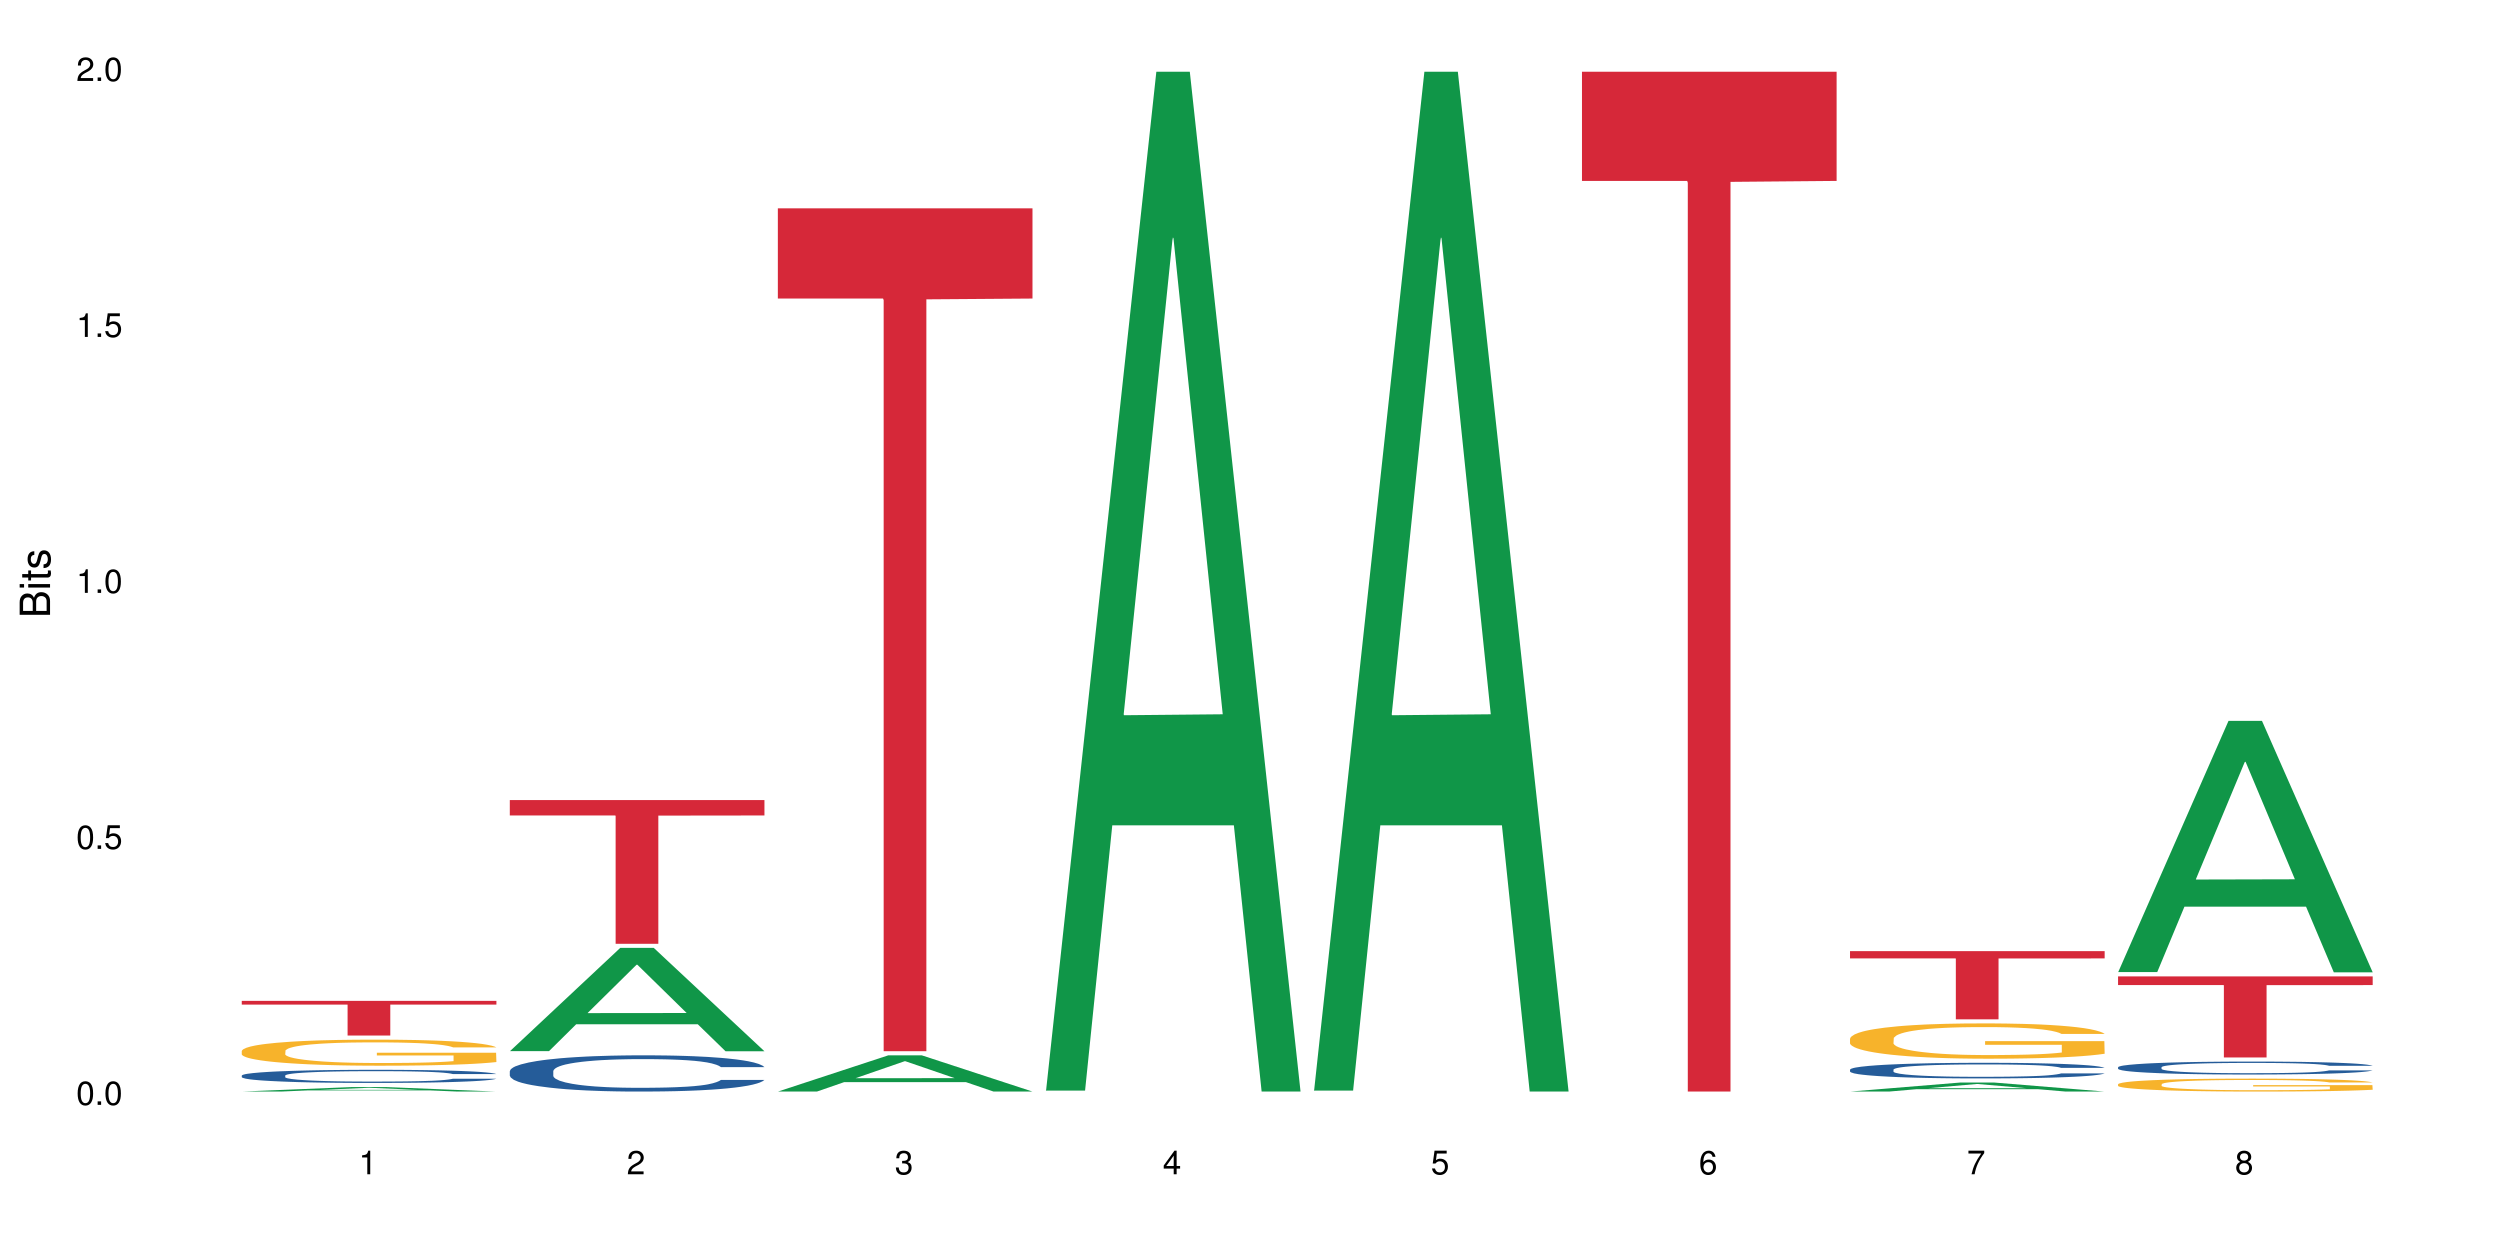 <?xml version="1.0" encoding="UTF-8"?>
<svg xmlns="http://www.w3.org/2000/svg" xmlns:xlink="http://www.w3.org/1999/xlink" width="720pt" height="360pt" viewBox="0 0 720 360" version="1.1">
<defs>
<g>
<symbol overflow="visible" id="glyph0-0">
<path style="stroke:none;" d=""/>
</symbol>
<symbol overflow="visible" id="glyph0-1">
<path style="stroke:none;" d="M 2.641 -6.797 C 2 -6.797 1.422 -6.531 1.078 -6.047 C 0.641 -5.453 0.406 -4.547 0.406 -3.297 C 0.406 -1 1.188 0.219 2.641 0.219 C 4.078 0.219 4.859 -1 4.859 -3.234 C 4.859 -4.562 4.656 -5.438 4.203 -6.047 C 3.844 -6.531 3.281 -6.797 2.641 -6.797 Z M 2.641 -6.047 C 3.547 -6.047 4 -5.125 4 -3.312 C 4 -1.375 3.562 -0.484 2.625 -0.484 C 1.734 -0.484 1.281 -1.422 1.281 -3.281 C 1.281 -5.141 1.734 -6.047 2.641 -6.047 Z M 2.641 -6.047 "/>
</symbol>
<symbol overflow="visible" id="glyph0-2">
<path style="stroke:none;" d="M 1.828 -1 L 0.828 -1 L 0.828 0 L 1.828 0 Z M 1.828 -1 "/>
</symbol>
<symbol overflow="visible" id="glyph0-3">
<path style="stroke:none;" d="M 4.562 -6.797 L 1.062 -6.797 L 0.547 -3.094 L 1.328 -3.094 C 1.719 -3.562 2.047 -3.734 2.578 -3.734 C 3.484 -3.734 4.062 -3.109 4.062 -2.094 C 4.062 -1.125 3.484 -0.531 2.578 -0.531 C 1.828 -0.531 1.375 -0.906 1.188 -1.672 L 0.328 -1.672 C 0.453 -1.109 0.547 -0.844 0.75 -0.594 C 1.125 -0.078 1.828 0.219 2.594 0.219 C 3.969 0.219 4.922 -0.781 4.922 -2.219 C 4.922 -3.562 4.031 -4.484 2.719 -4.484 C 2.25 -4.484 1.859 -4.359 1.469 -4.062 L 1.734 -5.969 L 4.562 -5.969 Z M 4.562 -6.797 "/>
</symbol>
<symbol overflow="visible" id="glyph0-4">
<path style="stroke:none;" d="M 2.484 -4.844 L 2.484 0 L 3.328 0 L 3.328 -6.797 L 2.766 -6.797 C 2.469 -5.75 2.281 -5.609 0.984 -5.453 L 0.984 -4.844 Z M 2.484 -4.844 "/>
</symbol>
<symbol overflow="visible" id="glyph0-5">
<path style="stroke:none;" d="M 4.859 -0.828 L 1.281 -0.828 C 1.359 -1.391 1.672 -1.75 2.5 -2.234 L 3.469 -2.75 C 4.406 -3.266 4.906 -3.969 4.906 -4.812 C 4.906 -5.375 4.672 -5.906 4.266 -6.266 C 3.859 -6.625 3.375 -6.797 2.719 -6.797 C 1.859 -6.797 1.219 -6.5 0.844 -5.922 C 0.609 -5.562 0.5 -5.125 0.484 -4.438 L 1.328 -4.438 C 1.359 -4.906 1.406 -5.188 1.531 -5.406 C 1.75 -5.812 2.188 -6.062 2.703 -6.062 C 3.469 -6.062 4.031 -5.516 4.031 -4.781 C 4.031 -4.25 3.719 -3.797 3.125 -3.438 L 2.234 -2.938 C 0.812 -2.141 0.406 -1.5 0.328 0 L 4.859 0 Z M 4.859 -0.828 "/>
</symbol>
<symbol overflow="visible" id="glyph0-6">
<path style="stroke:none;" d="M 2.125 -3.125 L 2.578 -3.125 C 3.516 -3.125 3.984 -2.703 3.984 -1.891 C 3.984 -1.031 3.469 -0.531 2.578 -0.531 C 1.656 -0.531 1.203 -0.984 1.156 -1.969 L 0.312 -1.969 C 0.344 -1.422 0.438 -1.078 0.609 -0.766 C 0.953 -0.109 1.625 0.219 2.547 0.219 C 3.953 0.219 4.859 -0.609 4.859 -1.906 C 4.859 -2.766 4.516 -3.25 3.703 -3.516 C 4.344 -3.766 4.656 -4.25 4.656 -4.938 C 4.656 -6.109 3.875 -6.797 2.578 -6.797 C 1.203 -6.797 0.484 -6.047 0.453 -4.609 L 1.297 -4.609 C 1.312 -5.016 1.344 -5.25 1.453 -5.453 C 1.641 -5.828 2.062 -6.062 2.594 -6.062 C 3.344 -6.062 3.797 -5.625 3.797 -4.906 C 3.797 -4.422 3.609 -4.141 3.25 -3.984 C 3.016 -3.891 2.719 -3.844 2.125 -3.844 Z M 2.125 -3.125 "/>
</symbol>
<symbol overflow="visible" id="glyph0-7">
<path style="stroke:none;" d="M 3.141 -1.625 L 3.141 0 L 3.984 0 L 3.984 -1.625 L 4.984 -1.625 L 4.984 -2.391 L 3.984 -2.391 L 3.984 -6.797 L 3.359 -6.797 L 0.266 -2.516 L 0.266 -1.625 Z M 3.141 -2.391 L 1 -2.391 L 3.141 -5.359 Z M 3.141 -2.391 "/>
</symbol>
<symbol overflow="visible" id="glyph0-8">
<path style="stroke:none;" d="M 4.781 -5.031 C 4.609 -6.141 3.891 -6.797 2.844 -6.797 C 2.094 -6.797 1.422 -6.438 1.031 -5.828 C 0.609 -5.172 0.406 -4.344 0.406 -3.094 C 0.406 -1.953 0.578 -1.234 0.984 -0.625 C 1.359 -0.078 1.953 0.219 2.703 0.219 C 3.984 0.219 4.922 -0.734 4.922 -2.078 C 4.922 -3.344 4.062 -4.234 2.844 -4.234 C 2.172 -4.234 1.641 -3.969 1.281 -3.469 C 1.281 -5.125 1.828 -6.047 2.797 -6.047 C 3.391 -6.047 3.797 -5.672 3.938 -5.031 Z M 2.734 -3.484 C 3.547 -3.484 4.062 -2.922 4.062 -2 C 4.062 -1.156 3.484 -0.531 2.703 -0.531 C 1.922 -0.531 1.328 -1.188 1.328 -2.047 C 1.328 -2.891 1.906 -3.484 2.734 -3.484 Z M 2.734 -3.484 "/>
</symbol>
<symbol overflow="visible" id="glyph0-9">
<path style="stroke:none;" d="M 4.984 -6.797 L 0.438 -6.797 L 0.438 -5.969 L 4.109 -5.969 C 2.5 -3.656 1.828 -2.234 1.328 0 L 2.219 0 C 2.594 -2.172 3.453 -4.047 4.984 -6.094 Z M 4.984 -6.797 "/>
</symbol>
<symbol overflow="visible" id="glyph0-10">
<path style="stroke:none;" d="M 3.75 -3.578 C 4.453 -4 4.688 -4.344 4.688 -4.984 C 4.688 -6.047 3.844 -6.797 2.641 -6.797 C 1.438 -6.797 0.594 -6.047 0.594 -4.984 C 0.594 -4.359 0.828 -4.016 1.516 -3.578 C 0.734 -3.203 0.359 -2.641 0.359 -1.891 C 0.359 -0.641 1.297 0.219 2.641 0.219 C 3.984 0.219 4.922 -0.641 4.922 -1.875 C 4.922 -2.641 4.531 -3.203 3.75 -3.578 Z M 2.641 -6.047 C 3.359 -6.047 3.812 -5.625 3.812 -4.969 C 3.812 -4.344 3.344 -3.922 2.641 -3.922 C 1.922 -3.922 1.453 -4.344 1.453 -4.984 C 1.453 -5.625 1.922 -6.047 2.641 -6.047 Z M 2.641 -3.203 C 3.484 -3.203 4.062 -2.672 4.062 -1.875 C 4.062 -1.062 3.484 -0.531 2.625 -0.531 C 1.797 -0.531 1.219 -1.078 1.219 -1.875 C 1.219 -2.672 1.797 -3.203 2.641 -3.203 Z M 2.641 -3.203 "/>
</symbol>
<symbol overflow="visible" id="glyph1-0">
<path style="stroke:none;" d=""/>
</symbol>
<symbol overflow="visible" id="glyph1-1">
<path style="stroke:none;" d="M 0 -0.953 L 0 -4.891 C 0 -5.719 -0.234 -6.344 -0.734 -6.797 C -1.188 -7.234 -1.812 -7.469 -2.5 -7.469 C -3.547 -7.469 -4.188 -7 -4.625 -5.875 C -4.984 -6.672 -5.641 -7.094 -6.531 -7.094 C -7.156 -7.094 -7.734 -6.859 -8.141 -6.391 C -8.562 -5.938 -8.75 -5.344 -8.75 -4.5 L -8.75 -0.953 Z M -4.984 -2.062 L -7.766 -2.062 L -7.766 -4.219 C -7.766 -4.844 -7.688 -5.203 -7.453 -5.5 C -7.219 -5.812 -6.859 -5.969 -6.375 -5.969 C -5.906 -5.969 -5.531 -5.812 -5.297 -5.5 C -5.062 -5.203 -4.984 -4.844 -4.984 -4.219 Z M -0.984 -2.062 L -4 -2.062 L -4 -4.781 C -4 -5.328 -3.859 -5.688 -3.578 -5.953 C -3.297 -6.219 -2.922 -6.359 -2.484 -6.359 C -2.062 -6.359 -1.688 -6.219 -1.406 -5.953 C -1.109 -5.688 -0.984 -5.328 -0.984 -4.781 Z M -0.984 -2.062 "/>
</symbol>
<symbol overflow="visible" id="glyph1-2">
<path style="stroke:none;" d="M -6.281 -1.797 L -6.281 -0.797 L 0 -0.797 L 0 -1.797 Z M -8.75 -1.797 L -8.75 -0.797 L -7.484 -0.797 L -7.484 -1.797 Z M -8.75 -1.797 "/>
</symbol>
<symbol overflow="visible" id="glyph1-3">
<path style="stroke:none;" d="M -6.281 -3.047 L -6.281 -2.016 L -8.016 -2.016 L -8.016 -1.016 L -6.281 -1.016 L -6.281 -0.172 L -5.469 -0.172 L -5.469 -1.016 L -0.719 -1.016 C -0.078 -1.016 0.281 -1.453 0.281 -2.234 C 0.281 -2.469 0.25 -2.719 0.188 -3.047 L -0.641 -3.047 C -0.609 -2.922 -0.594 -2.766 -0.594 -2.562 C -0.594 -2.141 -0.719 -2.016 -1.156 -2.016 L -5.469 -2.016 L -5.469 -3.047 Z M -6.281 -3.047 "/>
</symbol>
<symbol overflow="visible" id="glyph1-4">
<path style="stroke:none;" d="M -4.531 -5.25 C -5.766 -5.25 -6.469 -4.422 -6.469 -2.969 C -6.469 -1.516 -5.719 -0.562 -4.547 -0.562 C -3.562 -0.562 -3.094 -1.062 -2.734 -2.562 L -2.516 -3.484 C -2.344 -4.188 -2.094 -4.469 -1.625 -4.469 C -1.047 -4.469 -0.641 -3.875 -0.641 -3 C -0.641 -2.453 -0.797 -2 -1.062 -1.75 C -1.25 -1.594 -1.422 -1.531 -1.875 -1.469 L -1.875 -0.406 C -0.422 -0.453 0.281 -1.266 0.281 -2.922 C 0.281 -4.5 -0.5 -5.516 -1.719 -5.516 C -2.656 -5.516 -3.172 -4.984 -3.469 -3.734 L -3.703 -2.766 C -3.891 -1.953 -4.156 -1.609 -4.594 -1.609 C -5.172 -1.609 -5.547 -2.125 -5.547 -2.938 C -5.547 -3.75 -5.203 -4.172 -4.531 -4.203 Z M -4.531 -5.25 "/>
</symbol>
</g>
</defs>
<g id="surface10315">
<rect x="0" y="0" width="720" height="360" style="fill:rgb(100%,100%,100%);fill-opacity:1;stroke:none;"/>
<path style=" stroke:none;fill-rule:nonzero;fill:rgb(6.275%,58.824%,28.235%);fill-opacity:1;" d="M 69.629 314.371 L 69.707 314.367 L 101.441 313.07 L 111.078 313.07 L 142.965 314.371 L 131.762 314.371 L 123.77 314.031 L 88.746 314.031 L 80.91 314.371 L 69.629 314.371 L 92.117 313.891 L 120.559 313.891 L 106.375 313.281 L 106.219 313.281 L 106.062 313.285 L 92.039 313.891 L 92.117 313.891 Z M 69.629 314.371 "/>
<path style=" stroke:none;fill-rule:nonzero;fill:rgb(14.51%,36.078%,60%);fill-opacity:1;" d="M 69.629 309.75 L 69.719 309.746 L 69.719 309.664 L 69.988 309.535 L 70.613 309.367 L 71.238 309.254 L 72.848 309.051 L 75.086 308.852 L 77.41 308.699 L 79.109 308.609 L 80.629 308.539 L 84.117 308.414 L 86.355 308.348 L 88.77 308.289 L 91.719 308.23 L 93.867 308.195 L 98.695 308.141 L 102.273 308.117 L 105.047 308.105 L 111.039 308.105 L 114.613 308.117 L 117.207 308.137 L 120.07 308.164 L 122.484 308.195 L 126.688 308.27 L 130.445 308.367 L 132.145 308.422 L 134.828 308.531 L 136.883 308.633 L 138.316 308.723 L 139.926 308.852 L 141.355 309.008 L 142.43 309.184 L 142.965 309.332 L 130.445 309.332 L 129.82 309.195 L 129.102 309.086 L 127.762 308.945 L 126.422 308.844 L 124.543 308.746 L 122.844 308.68 L 120.516 308.613 L 118.461 308.57 L 116.312 308.539 L 114.258 308.52 L 110.32 308.5 L 105.762 308.5 L 104.062 308.508 L 100.574 308.535 L 98.695 308.559 L 96.012 308.605 L 94.133 308.652 L 91.898 308.719 L 90.379 308.781 L 88.5 308.871 L 87.16 308.949 L 85.637 309.062 L 84.742 309.148 L 83.938 309.246 L 83.223 309.359 L 82.688 309.48 L 82.328 309.609 L 82.148 309.734 L 82.148 310.27 L 82.328 310.395 L 82.777 310.539 L 83.938 310.75 L 85.637 310.934 L 87.605 311.078 L 89.484 311.184 L 90.559 311.23 L 91.988 311.285 L 94.223 311.355 L 97.445 311.426 L 99.32 311.453 L 102.184 311.48 L 105.137 311.496 L 109.07 311.496 L 112.559 311.48 L 114.883 311.465 L 117.297 311.438 L 120.605 311.379 L 122.664 311.32 L 124.453 311.258 L 125.793 311.191 L 126.688 311.137 L 128.031 311.027 L 129.102 310.91 L 129.906 310.789 L 130.445 310.672 L 142.965 310.672 L 142.43 310.809 L 141.625 310.945 L 140.82 311.047 L 139.566 311.164 L 138.137 311.273 L 136.078 311.395 L 134.379 311.473 L 132.145 311.559 L 130.086 311.625 L 127.852 311.684 L 124.543 311.754 L 122.395 311.789 L 120.07 311.82 L 117.297 311.848 L 113.809 311.871 L 110.055 311.887 L 106.566 311.891 L 102.809 311.883 L 100.035 311.867 L 96.371 311.836 L 91.809 311.773 L 88.5 311.711 L 85.906 311.645 L 83.672 311.574 L 81.168 311.48 L 77.945 311.328 L 75.98 311.211 L 74.637 311.113 L 73.117 310.98 L 72.043 310.859 L 70.793 310.664 L 69.898 310.418 L 69.629 310.23 Z M 69.629 309.75 "/>
<path style=" stroke:none;fill-rule:nonzero;fill:rgb(96.863%,70.196%,16.863%);fill-opacity:1;" d="M 69.629 302.633 L 69.719 302.629 L 69.719 302.488 L 70.078 302.18 L 70.973 301.758 L 72.133 301.406 L 73.387 301.133 L 74.191 300.988 L 75.531 300.781 L 76.695 300.633 L 79.645 300.324 L 83.402 300.035 L 85.461 299.914 L 87.785 299.797 L 91.094 299.664 L 92.613 299.617 L 97.266 299.508 L 102.543 299.438 L 108.355 299.418 L 111.039 299.426 L 114.703 299.453 L 119.711 299.527 L 122.574 299.598 L 124.809 299.664 L 127.137 299.754 L 129.996 299.891 L 132.68 300.055 L 134.828 300.223 L 136.973 300.426 L 138.762 300.645 L 140.281 300.887 L 141.625 301.172 L 142.43 301.414 L 142.965 301.652 L 130.535 301.652 L 129.82 301.414 L 129.016 301.23 L 127.672 301.004 L 126.332 300.836 L 124.988 300.707 L 122.484 300.531 L 120.34 300.418 L 117.656 300.324 L 115.062 300.262 L 112.109 300.223 L 110.32 300.207 L 105.582 300.207 L 101.289 300.254 L 98.785 300.309 L 96.996 300.363 L 94.492 300.469 L 92.973 300.551 L 92.078 300.605 L 89.395 300.816 L 87.605 301.008 L 86.621 301.141 L 85.371 301.344 L 84.477 301.531 L 83.492 301.805 L 82.953 302.012 L 82.238 302.477 L 82.148 303.711 L 82.418 303.973 L 82.953 304.25 L 83.672 304.5 L 84.742 304.758 L 85.816 304.957 L 87.695 305.227 L 89.305 305.402 L 90.559 305.52 L 92.973 305.707 L 93.957 305.766 L 96.281 305.891 L 98.695 305.984 L 101.648 306.07 L 103.883 306.109 L 107.461 306.145 L 112.02 306.145 L 117.387 306.102 L 120.785 306.047 L 123.109 305.992 L 124.633 305.945 L 126.508 305.871 L 127.852 305.801 L 129.102 305.727 L 130.625 305.609 L 130.625 303.973 L 108.535 303.965 L 108.535 303.195 L 142.875 303.188 L 142.965 305.871 L 141.086 306.055 L 138.762 306.234 L 136.527 306.371 L 134.199 306.488 L 130.891 306.617 L 128.207 306.699 L 124.094 306.797 L 120.34 306.855 L 116.402 306.898 L 112.914 306.918 L 108.801 306.926 L 105.137 306.91 L 101.199 306.871 L 98.07 306.816 L 95.207 306.746 L 92.344 306.656 L 88.77 306.516 L 86.441 306.398 L 84.027 306.254 L 81.613 306.082 L 79.469 305.898 L 78.035 305.754 L 76.605 305.59 L 75.086 305.383 L 73.652 305.148 L 72.582 304.938 L 71.598 304.699 L 70.883 304.473 L 70.164 304.164 L 69.809 303.914 L 69.629 303.703 Z M 69.629 302.633 "/>
<path style=" stroke:none;fill-rule:nonzero;fill:rgb(83.922%,15.686%,22.353%);fill-opacity:1;" d="M 69.629 288.25 L 142.965 288.25 L 142.965 289.32 L 112.402 289.328 L 112.402 298.238 L 100.105 298.238 L 100.105 289.34 L 99.926 289.32 L 69.629 289.32 Z M 69.629 288.25 "/>
<path style=" stroke:none;fill-rule:nonzero;fill:rgb(6.275%,58.824%,28.235%);fill-opacity:1;" d="M 146.824 302.734 L 146.902 302.707 L 178.637 272.988 L 188.273 272.988 L 220.16 302.762 L 208.957 302.762 L 200.965 294.992 L 165.941 294.992 L 158.109 302.734 L 146.824 302.734 L 169.312 291.777 L 197.754 291.746 L 183.57 277.852 L 183.414 277.824 L 183.258 277.91 L 169.234 291.746 L 169.312 291.777 Z M 146.824 302.734 "/>
<path style=" stroke:none;fill-rule:nonzero;fill:rgb(14.51%,36.078%,60%);fill-opacity:1;" d="M 146.824 308.48 L 146.914 308.469 L 146.914 308.242 L 147.184 307.879 L 147.809 307.422 L 148.434 307.105 L 150.043 306.543 L 152.281 306 L 154.605 305.582 L 156.305 305.336 L 157.824 305.145 L 161.312 304.789 L 163.551 304.609 L 165.965 304.449 L 168.914 304.285 L 171.062 304.191 L 175.891 304.039 L 179.469 303.973 L 182.242 303.941 L 188.234 303.941 L 191.812 303.98 L 194.406 304.027 L 197.266 304.105 L 199.68 304.191 L 203.883 304.398 L 207.641 304.668 L 209.34 304.82 L 212.023 305.113 L 214.078 305.402 L 215.512 305.648 L 217.121 306 L 218.551 306.43 L 219.625 306.918 L 220.16 307.328 L 207.641 307.328 L 207.016 306.945 L 206.301 306.648 L 204.957 306.258 L 203.617 305.98 L 201.738 305.707 L 200.039 305.523 L 197.715 305.344 L 195.656 305.23 L 193.512 305.145 L 191.453 305.086 L 187.52 305.027 L 182.957 305.027 L 181.258 305.047 L 177.77 305.125 L 175.891 305.191 L 173.207 305.324 L 171.332 305.449 L 169.094 305.641 L 167.574 305.801 L 165.695 306.051 L 164.355 306.27 L 162.836 306.582 L 161.941 306.82 L 161.137 307.09 L 160.418 307.402 L 159.883 307.734 L 159.523 308.09 L 159.348 308.434 L 159.348 309.91 L 159.523 310.254 L 159.973 310.652 L 161.137 311.234 L 162.836 311.738 L 164.801 312.141 L 166.68 312.426 L 167.754 312.559 L 169.184 312.711 L 171.418 312.902 L 174.641 313.094 L 176.516 313.168 L 179.379 313.246 L 182.332 313.285 L 186.266 313.285 L 189.754 313.246 L 192.078 313.199 L 194.492 313.121 L 197.805 312.961 L 199.859 312.809 L 201.648 312.625 L 202.988 312.445 L 203.883 312.293 L 205.227 311.996 L 206.301 311.672 L 207.105 311.34 L 207.641 311.016 L 220.16 311.016 L 219.625 311.398 L 218.82 311.77 L 218.016 312.043 L 216.762 312.379 L 215.332 312.676 L 213.273 313.008 L 211.574 313.227 L 209.34 313.465 L 207.281 313.645 L 205.047 313.809 L 201.738 314 L 199.59 314.094 L 197.266 314.18 L 194.492 314.258 L 191.004 314.324 L 187.25 314.359 L 183.762 314.371 L 180.004 314.352 L 177.234 314.312 L 173.566 314.227 L 169.004 314.055 L 165.695 313.875 L 163.102 313.695 L 160.867 313.504 L 158.363 313.246 L 155.145 312.828 L 153.176 312.504 L 151.832 312.234 L 150.312 311.863 L 149.238 311.531 L 147.988 310.996 L 147.094 310.32 L 146.824 309.797 Z M 146.824 308.48 "/>
<path style=" stroke:none;fill-rule:nonzero;fill:rgb(83.922%,15.686%,22.353%);fill-opacity:1;" d="M 146.824 230.426 L 220.16 230.426 L 220.16 234.855 L 189.598 234.895 L 189.598 271.809 L 177.301 271.809 L 177.301 234.934 L 177.121 234.855 L 146.824 234.855 Z M 146.824 230.426 "/>
<path style=" stroke:none;fill-rule:nonzero;fill:rgb(6.275%,58.824%,28.235%);fill-opacity:1;" d="M 224.02 314.359 L 224.098 314.352 L 255.832 303.934 L 265.469 303.934 L 297.355 314.371 L 286.152 314.371 L 278.16 311.645 L 243.141 311.645 L 235.305 314.359 L 224.02 314.359 L 246.508 310.52 L 274.949 310.508 L 260.77 305.641 L 260.609 305.629 L 260.453 305.66 L 246.43 310.508 L 246.508 310.52 Z M 224.02 314.359 "/>
<path style=" stroke:none;fill-rule:nonzero;fill:rgb(83.922%,15.686%,22.353%);fill-opacity:1;" d="M 224.02 59.996 L 297.355 59.996 L 297.355 85.98 L 266.793 86.211 L 266.793 302.754 L 254.496 302.754 L 254.496 86.438 L 254.316 85.98 L 224.02 85.98 Z M 224.02 59.996 "/>
<path style=" stroke:none;fill-rule:nonzero;fill:rgb(6.275%,58.824%,28.235%);fill-opacity:1;" d="M 301.219 314.094 L 301.297 313.82 L 333.027 20.664 L 342.664 20.664 L 374.555 314.371 L 363.348 314.371 L 355.355 237.703 L 320.336 237.703 L 312.5 314.094 L 301.219 314.094 L 323.703 205.988 L 352.145 205.711 L 337.965 68.648 L 337.809 68.375 L 337.648 69.199 L 323.625 205.711 L 323.703 205.988 Z M 301.219 314.094 "/>
<path style=" stroke:none;fill-rule:nonzero;fill:rgb(6.275%,58.824%,28.235%);fill-opacity:1;" d="M 378.414 314.094 L 378.492 313.82 L 410.223 20.664 L 419.859 20.664 L 451.75 314.371 L 440.547 314.371 L 432.555 237.703 L 397.531 237.703 L 389.695 314.094 L 378.414 314.094 L 400.898 205.988 L 429.34 205.711 L 415.16 68.648 L 415.004 68.375 L 414.848 69.199 L 400.82 205.711 L 400.898 205.988 Z M 378.414 314.094 "/>
<path style=" stroke:none;fill-rule:nonzero;fill:rgb(83.922%,15.686%,22.353%);fill-opacity:1;" d="M 455.609 20.664 L 528.945 20.664 L 528.945 52.102 L 498.383 52.379 L 498.383 314.371 L 486.086 314.371 L 486.086 52.652 L 485.906 52.102 L 455.609 52.102 Z M 455.609 20.664 "/>
<path style=" stroke:none;fill-rule:nonzero;fill:rgb(6.275%,58.824%,28.235%);fill-opacity:1;" d="M 532.805 314.367 L 532.883 314.367 L 564.617 311.766 L 574.254 311.766 L 606.141 314.371 L 594.938 314.371 L 586.945 313.691 L 551.922 313.691 L 544.086 314.367 L 532.805 314.367 L 555.293 313.41 L 583.734 313.406 L 569.551 312.191 L 569.395 312.188 L 569.238 312.195 L 555.215 313.406 L 555.293 313.41 Z M 532.805 314.367 "/>
<path style=" stroke:none;fill-rule:nonzero;fill:rgb(14.51%,36.078%,60%);fill-opacity:1;" d="M 532.805 308.047 L 532.895 308.043 L 532.895 307.945 L 533.164 307.789 L 533.789 307.59 L 534.414 307.453 L 536.023 307.211 L 538.262 306.977 L 540.586 306.797 L 542.285 306.691 L 543.805 306.609 L 547.293 306.457 L 549.527 306.379 L 551.945 306.309 L 554.895 306.238 L 557.043 306.195 L 561.871 306.133 L 565.449 306.102 L 568.223 306.09 L 574.215 306.09 L 577.789 306.105 L 580.383 306.125 L 583.246 306.16 L 585.66 306.195 L 589.863 306.289 L 593.621 306.402 L 595.32 306.469 L 598.004 306.594 L 600.059 306.719 L 601.492 306.824 L 603.102 306.977 L 604.531 307.164 L 605.605 307.371 L 606.141 307.551 L 593.621 307.551 L 592.996 307.383 L 592.277 307.258 L 590.938 307.09 L 589.598 306.969 L 587.719 306.852 L 586.02 306.773 L 583.691 306.695 L 581.637 306.645 L 579.488 306.609 L 577.434 306.582 L 573.496 306.559 L 568.938 306.559 L 567.238 306.566 L 563.75 306.598 L 561.871 306.629 L 559.188 306.688 L 557.309 306.738 L 555.074 306.82 L 553.555 306.891 L 551.676 307 L 550.336 307.094 L 548.812 307.227 L 547.918 307.332 L 547.113 307.445 L 546.398 307.582 L 545.863 307.727 L 545.504 307.879 L 545.324 308.027 L 545.324 308.664 L 545.504 308.812 L 545.953 308.984 L 547.113 309.234 L 548.812 309.453 L 550.781 309.625 L 552.66 309.746 L 553.734 309.805 L 555.164 309.871 L 557.398 309.953 L 560.617 310.035 L 562.496 310.07 L 565.359 310.102 L 568.309 310.117 L 572.246 310.117 L 575.734 310.102 L 578.059 310.082 L 580.473 310.047 L 583.781 309.977 L 585.84 309.914 L 587.629 309.836 L 588.969 309.758 L 589.863 309.691 L 591.207 309.562 L 592.277 309.422 L 593.082 309.281 L 593.621 309.141 L 606.141 309.141 L 605.605 309.305 L 604.801 309.465 L 603.996 309.582 L 602.742 309.727 L 601.312 309.855 L 599.254 310 L 597.555 310.094 L 595.32 310.195 L 593.262 310.273 L 591.027 310.344 L 587.719 310.426 L 585.57 310.469 L 583.246 310.504 L 580.473 310.539 L 576.984 310.566 L 573.23 310.582 L 569.742 310.586 L 565.984 310.578 L 563.211 310.562 L 559.547 310.523 L 554.984 310.449 L 551.676 310.371 L 549.082 310.293 L 546.848 310.211 L 544.344 310.102 L 541.121 309.922 L 539.156 309.781 L 537.812 309.664 L 536.293 309.504 L 535.219 309.363 L 533.969 309.133 L 533.074 308.84 L 532.805 308.613 Z M 532.805 308.047 "/>
<path style=" stroke:none;fill-rule:nonzero;fill:rgb(96.863%,70.196%,16.863%);fill-opacity:1;" d="M 532.805 299.094 L 532.895 299.086 L 532.895 298.898 L 533.254 298.48 L 534.145 297.906 L 535.309 297.434 L 536.562 297.059 L 537.367 296.863 L 538.707 296.586 L 539.871 296.383 L 542.82 295.965 L 546.578 295.574 L 548.637 295.406 L 550.961 295.25 L 554.27 295.07 L 555.789 295.008 L 560.441 294.859 L 565.715 294.766 L 571.531 294.738 L 574.215 294.746 L 577.879 294.785 L 582.887 294.887 L 585.75 294.98 L 587.984 295.07 L 590.312 295.191 L 593.172 295.379 L 595.855 295.602 L 598.004 295.824 L 600.148 296.102 L 601.938 296.402 L 603.457 296.727 L 604.801 297.117 L 605.605 297.441 L 606.141 297.766 L 593.711 297.766 L 592.996 297.441 L 592.188 297.191 L 590.848 296.883 L 589.508 296.66 L 588.164 296.484 L 585.66 296.242 L 583.516 296.094 L 580.832 295.965 L 578.238 295.879 L 575.285 295.824 L 573.496 295.805 L 568.758 295.805 L 564.465 295.871 L 561.961 295.945 L 560.172 296.02 L 557.668 296.16 L 556.148 296.27 L 555.254 296.344 L 552.57 296.633 L 550.781 296.895 L 549.797 297.07 L 548.547 297.348 L 547.652 297.598 L 546.668 297.969 L 546.129 298.25 L 545.414 298.883 L 545.324 300.555 L 545.594 300.906 L 546.129 301.289 L 546.848 301.621 L 547.918 301.973 L 548.992 302.242 L 550.871 302.605 L 552.48 302.848 L 553.734 303.004 L 556.148 303.258 L 557.133 303.34 L 559.457 303.508 L 561.871 303.637 L 564.824 303.75 L 567.059 303.805 L 570.637 303.852 L 575.195 303.852 L 580.562 303.797 L 583.961 303.723 L 586.285 303.648 L 587.809 303.582 L 589.684 303.48 L 591.027 303.387 L 592.277 303.285 L 593.801 303.125 L 593.801 300.906 L 571.707 300.898 L 571.707 299.855 L 606.051 299.848 L 606.141 303.48 L 604.262 303.73 L 601.938 303.973 L 599.703 304.156 L 597.375 304.316 L 594.066 304.492 L 591.383 304.605 L 587.27 304.734 L 583.516 304.816 L 579.578 304.875 L 576.09 304.902 L 571.977 304.91 L 568.309 304.891 L 564.375 304.836 L 561.246 304.762 L 558.383 304.668 L 555.52 304.547 L 551.945 304.352 L 549.617 304.195 L 547.203 304 L 544.789 303.77 L 542.645 303.516 L 541.211 303.32 L 539.781 303.098 L 538.262 302.82 L 536.828 302.504 L 535.758 302.215 L 534.773 301.891 L 534.059 301.586 L 533.34 301.168 L 532.984 300.832 L 532.805 300.543 Z M 532.805 299.094 "/>
<path style=" stroke:none;fill-rule:nonzero;fill:rgb(83.922%,15.686%,22.353%);fill-opacity:1;" d="M 532.805 273.926 L 606.141 273.926 L 606.141 276.027 L 575.578 276.043 L 575.578 293.559 L 563.281 293.559 L 563.281 276.062 L 563.102 276.027 L 532.805 276.027 Z M 532.805 273.926 "/>
<path style=" stroke:none;fill-rule:nonzero;fill:rgb(6.275%,58.824%,28.235%);fill-opacity:1;" d="M 610 279.957 L 610.078 279.891 L 641.812 207.613 L 651.449 207.613 L 683.336 280.027 L 672.133 280.027 L 664.141 261.125 L 629.117 261.125 L 621.285 279.957 L 610 279.957 L 632.488 253.305 L 660.93 253.234 L 646.746 219.441 L 646.59 219.375 L 646.434 219.578 L 632.41 253.234 L 632.488 253.305 Z M 610 279.957 "/>
<path style=" stroke:none;fill-rule:nonzero;fill:rgb(14.51%,36.078%,60%);fill-opacity:1;" d="M 610 307.359 L 610.09 307.355 L 610.09 307.273 L 610.359 307.145 L 610.984 306.98 L 611.609 306.867 L 613.219 306.668 L 615.457 306.473 L 617.781 306.324 L 619.48 306.234 L 621 306.168 L 624.488 306.039 L 626.727 305.977 L 629.141 305.918 L 632.09 305.859 L 634.238 305.824 L 639.066 305.773 L 642.645 305.746 L 645.418 305.738 L 651.41 305.738 L 654.988 305.75 L 657.578 305.77 L 660.441 305.797 L 662.855 305.824 L 667.059 305.902 L 670.816 305.996 L 672.516 306.051 L 675.199 306.156 L 677.254 306.258 L 678.688 306.348 L 680.297 306.473 L 681.727 306.625 L 682.801 306.801 L 683.336 306.945 L 670.816 306.945 L 670.191 306.812 L 669.477 306.703 L 668.133 306.566 L 666.793 306.465 L 664.914 306.367 L 663.215 306.305 L 660.891 306.238 L 658.832 306.199 L 656.688 306.168 L 654.629 306.145 L 650.695 306.125 L 646.133 306.125 L 644.434 306.133 L 640.945 306.16 L 639.066 306.184 L 636.383 306.23 L 634.508 306.277 L 632.27 306.344 L 630.75 306.402 L 628.871 306.492 L 627.531 306.57 L 626.008 306.68 L 625.117 306.766 L 624.309 306.863 L 623.594 306.973 L 623.059 307.094 L 622.699 307.219 L 622.523 307.344 L 622.523 307.871 L 622.699 307.992 L 623.148 308.137 L 624.309 308.344 L 626.008 308.523 L 627.977 308.668 L 629.855 308.77 L 630.93 308.816 L 632.359 308.871 L 634.594 308.941 L 637.816 309.008 L 639.691 309.035 L 642.555 309.062 L 645.508 309.074 L 649.441 309.074 L 652.93 309.062 L 655.254 309.047 L 657.668 309.02 L 660.977 308.961 L 663.035 308.906 L 664.824 308.84 L 666.164 308.777 L 667.059 308.723 L 668.402 308.617 L 669.477 308.5 L 670.281 308.383 L 670.816 308.266 L 683.336 308.266 L 682.801 308.402 L 681.996 308.535 L 681.191 308.633 L 679.938 308.754 L 678.508 308.859 L 676.449 308.977 L 674.75 309.055 L 672.516 309.141 L 670.457 309.207 L 668.223 309.262 L 664.914 309.332 L 662.766 309.367 L 660.441 309.395 L 657.668 309.422 L 654.18 309.449 L 650.426 309.461 L 646.938 309.465 L 643.18 309.457 L 640.41 309.445 L 636.742 309.414 L 632.18 309.352 L 628.871 309.289 L 626.277 309.223 L 624.043 309.156 L 621.539 309.062 L 618.316 308.914 L 616.352 308.797 L 615.008 308.703 L 613.488 308.57 L 612.414 308.449 L 611.164 308.258 L 610.27 308.016 L 610 307.828 Z M 610 307.359 "/>
<path style=" stroke:none;fill-rule:nonzero;fill:rgb(96.863%,70.196%,16.863%);fill-opacity:1;" d="M 610 312.238 L 610.09 312.238 L 610.09 312.168 L 610.449 312.016 L 611.344 311.805 L 612.504 311.633 L 613.758 311.496 L 614.562 311.422 L 615.902 311.32 L 617.066 311.246 L 620.016 311.094 L 623.773 310.949 L 625.832 310.891 L 628.156 310.832 L 631.465 310.766 L 632.984 310.742 L 637.637 310.688 L 642.914 310.652 L 648.727 310.645 L 651.41 310.648 L 655.074 310.66 L 660.086 310.699 L 662.945 310.73 L 665.184 310.766 L 667.508 310.812 L 670.367 310.879 L 673.051 310.961 L 675.199 311.043 L 677.344 311.145 L 679.133 311.254 L 680.652 311.371 L 681.996 311.516 L 682.801 311.633 L 683.336 311.754 L 670.906 311.754 L 670.191 311.633 L 669.387 311.543 L 668.043 311.43 L 666.703 311.348 L 665.359 311.285 L 662.855 311.195 L 660.711 311.141 L 658.027 311.094 L 655.434 311.062 L 652.48 311.043 L 650.695 311.035 L 645.953 311.035 L 641.66 311.059 L 639.156 311.086 L 637.367 311.113 L 634.863 311.164 L 633.344 311.207 L 632.449 311.234 L 629.766 311.34 L 627.977 311.434 L 626.992 311.5 L 625.742 311.602 L 624.848 311.691 L 623.863 311.828 L 623.328 311.93 L 622.609 312.16 L 622.523 312.773 L 622.789 312.902 L 623.328 313.043 L 624.043 313.164 L 625.117 313.297 L 626.188 313.395 L 628.066 313.527 L 629.676 313.613 L 630.93 313.672 L 633.344 313.766 L 634.328 313.797 L 636.652 313.855 L 639.066 313.906 L 642.02 313.945 L 644.254 313.965 L 647.832 313.984 L 652.395 313.984 L 657.758 313.961 L 661.156 313.934 L 663.484 313.906 L 665.004 313.883 L 666.883 313.848 L 668.223 313.812 L 669.477 313.773 L 670.996 313.719 L 670.996 312.902 L 648.906 312.898 L 648.906 312.52 L 683.246 312.516 L 683.336 313.848 L 681.457 313.938 L 679.133 314.027 L 676.898 314.094 L 674.574 314.152 L 671.262 314.219 L 668.582 314.258 L 664.465 314.305 L 660.711 314.336 L 656.773 314.355 L 653.285 314.367 L 649.172 314.371 L 645.508 314.363 L 641.57 314.344 L 638.441 314.316 L 635.578 314.281 L 632.719 314.238 L 629.141 314.168 L 626.816 314.109 L 624.398 314.039 L 621.984 313.953 L 619.84 313.859 L 618.406 313.789 L 616.977 313.707 L 615.457 313.605 L 614.027 313.488 L 612.953 313.383 L 611.969 313.266 L 611.254 313.152 L 610.539 313 L 610.18 312.875 L 610 312.77 Z M 610 312.238 "/>
<path style=" stroke:none;fill-rule:nonzero;fill:rgb(83.922%,15.686%,22.353%);fill-opacity:1;" d="M 610 281.207 L 683.336 281.207 L 683.336 283.707 L 652.773 283.727 L 652.773 304.559 L 640.477 304.559 L 640.477 283.75 L 640.297 283.707 L 610 283.707 Z M 610 281.207 "/>
<g style="fill:rgb(0%,0%,0%);fill-opacity:1;">
  <use xlink:href="#glyph0-1" x="21.957" y="318.198"/>
  <use xlink:href="#glyph0-2" x="27.291" y="318.198"/>
  <use xlink:href="#glyph0-1" x="29.958" y="318.198"/>
</g>
<g style="fill:rgb(0%,0%,0%);fill-opacity:1;">
  <use xlink:href="#glyph0-1" x="21.957" y="244.476"/>
  <use xlink:href="#glyph0-2" x="27.291" y="244.476"/>
  <use xlink:href="#glyph0-3" x="29.958" y="244.476"/>
</g>
<g style="fill:rgb(0%,0%,0%);fill-opacity:1;">
  <use xlink:href="#glyph0-4" x="21.957" y="170.753"/>
  <use xlink:href="#glyph0-2" x="27.291" y="170.753"/>
  <use xlink:href="#glyph0-1" x="29.958" y="170.753"/>
</g>
<g style="fill:rgb(0%,0%,0%);fill-opacity:1;">
  <use xlink:href="#glyph0-4" x="21.957" y="97.034"/>
  <use xlink:href="#glyph0-2" x="27.291" y="97.034"/>
  <use xlink:href="#glyph0-3" x="29.958" y="97.034"/>
</g>
<g style="fill:rgb(0%,0%,0%);fill-opacity:1;">
  <use xlink:href="#glyph0-5" x="21.957" y="23.312"/>
  <use xlink:href="#glyph0-2" x="27.291" y="23.312"/>
  <use xlink:href="#glyph0-1" x="29.958" y="23.312"/>
</g>
<g style="fill:rgb(0%,0%,0%);fill-opacity:1;">
  <use xlink:href="#glyph0-4" x="103.297" y="338.19"/>
</g>
<g style="fill:rgb(0%,0%,0%);fill-opacity:1;">
  <use xlink:href="#glyph0-5" x="180.492" y="338.19"/>
</g>
<g style="fill:rgb(0%,0%,0%);fill-opacity:1;">
  <use xlink:href="#glyph0-6" x="257.688" y="338.19"/>
</g>
<g style="fill:rgb(0%,0%,0%);fill-opacity:1;">
  <use xlink:href="#glyph0-7" x="334.887" y="338.19"/>
</g>
<g style="fill:rgb(0%,0%,0%);fill-opacity:1;">
  <use xlink:href="#glyph0-3" x="412.082" y="338.19"/>
</g>
<g style="fill:rgb(0%,0%,0%);fill-opacity:1;">
  <use xlink:href="#glyph0-8" x="489.277" y="338.19"/>
</g>
<g style="fill:rgb(0%,0%,0%);fill-opacity:1;">
  <use xlink:href="#glyph0-9" x="566.473" y="338.19"/>
</g>
<g style="fill:rgb(0%,0%,0%);fill-opacity:1;">
  <use xlink:href="#glyph0-10" x="643.668" y="338.19"/>
</g>
<g style="fill:rgb(0%,0%,0%);fill-opacity:1;">
  <use xlink:href="#glyph1-1" x="14.412" y="178.016"/>
  <use xlink:href="#glyph1-2" x="14.412" y="170.012"/>
  <use xlink:href="#glyph1-3" x="14.412" y="167.348"/>
  <use xlink:href="#glyph1-4" x="14.412" y="164.012"/>
</g>
</g>
</svg>
